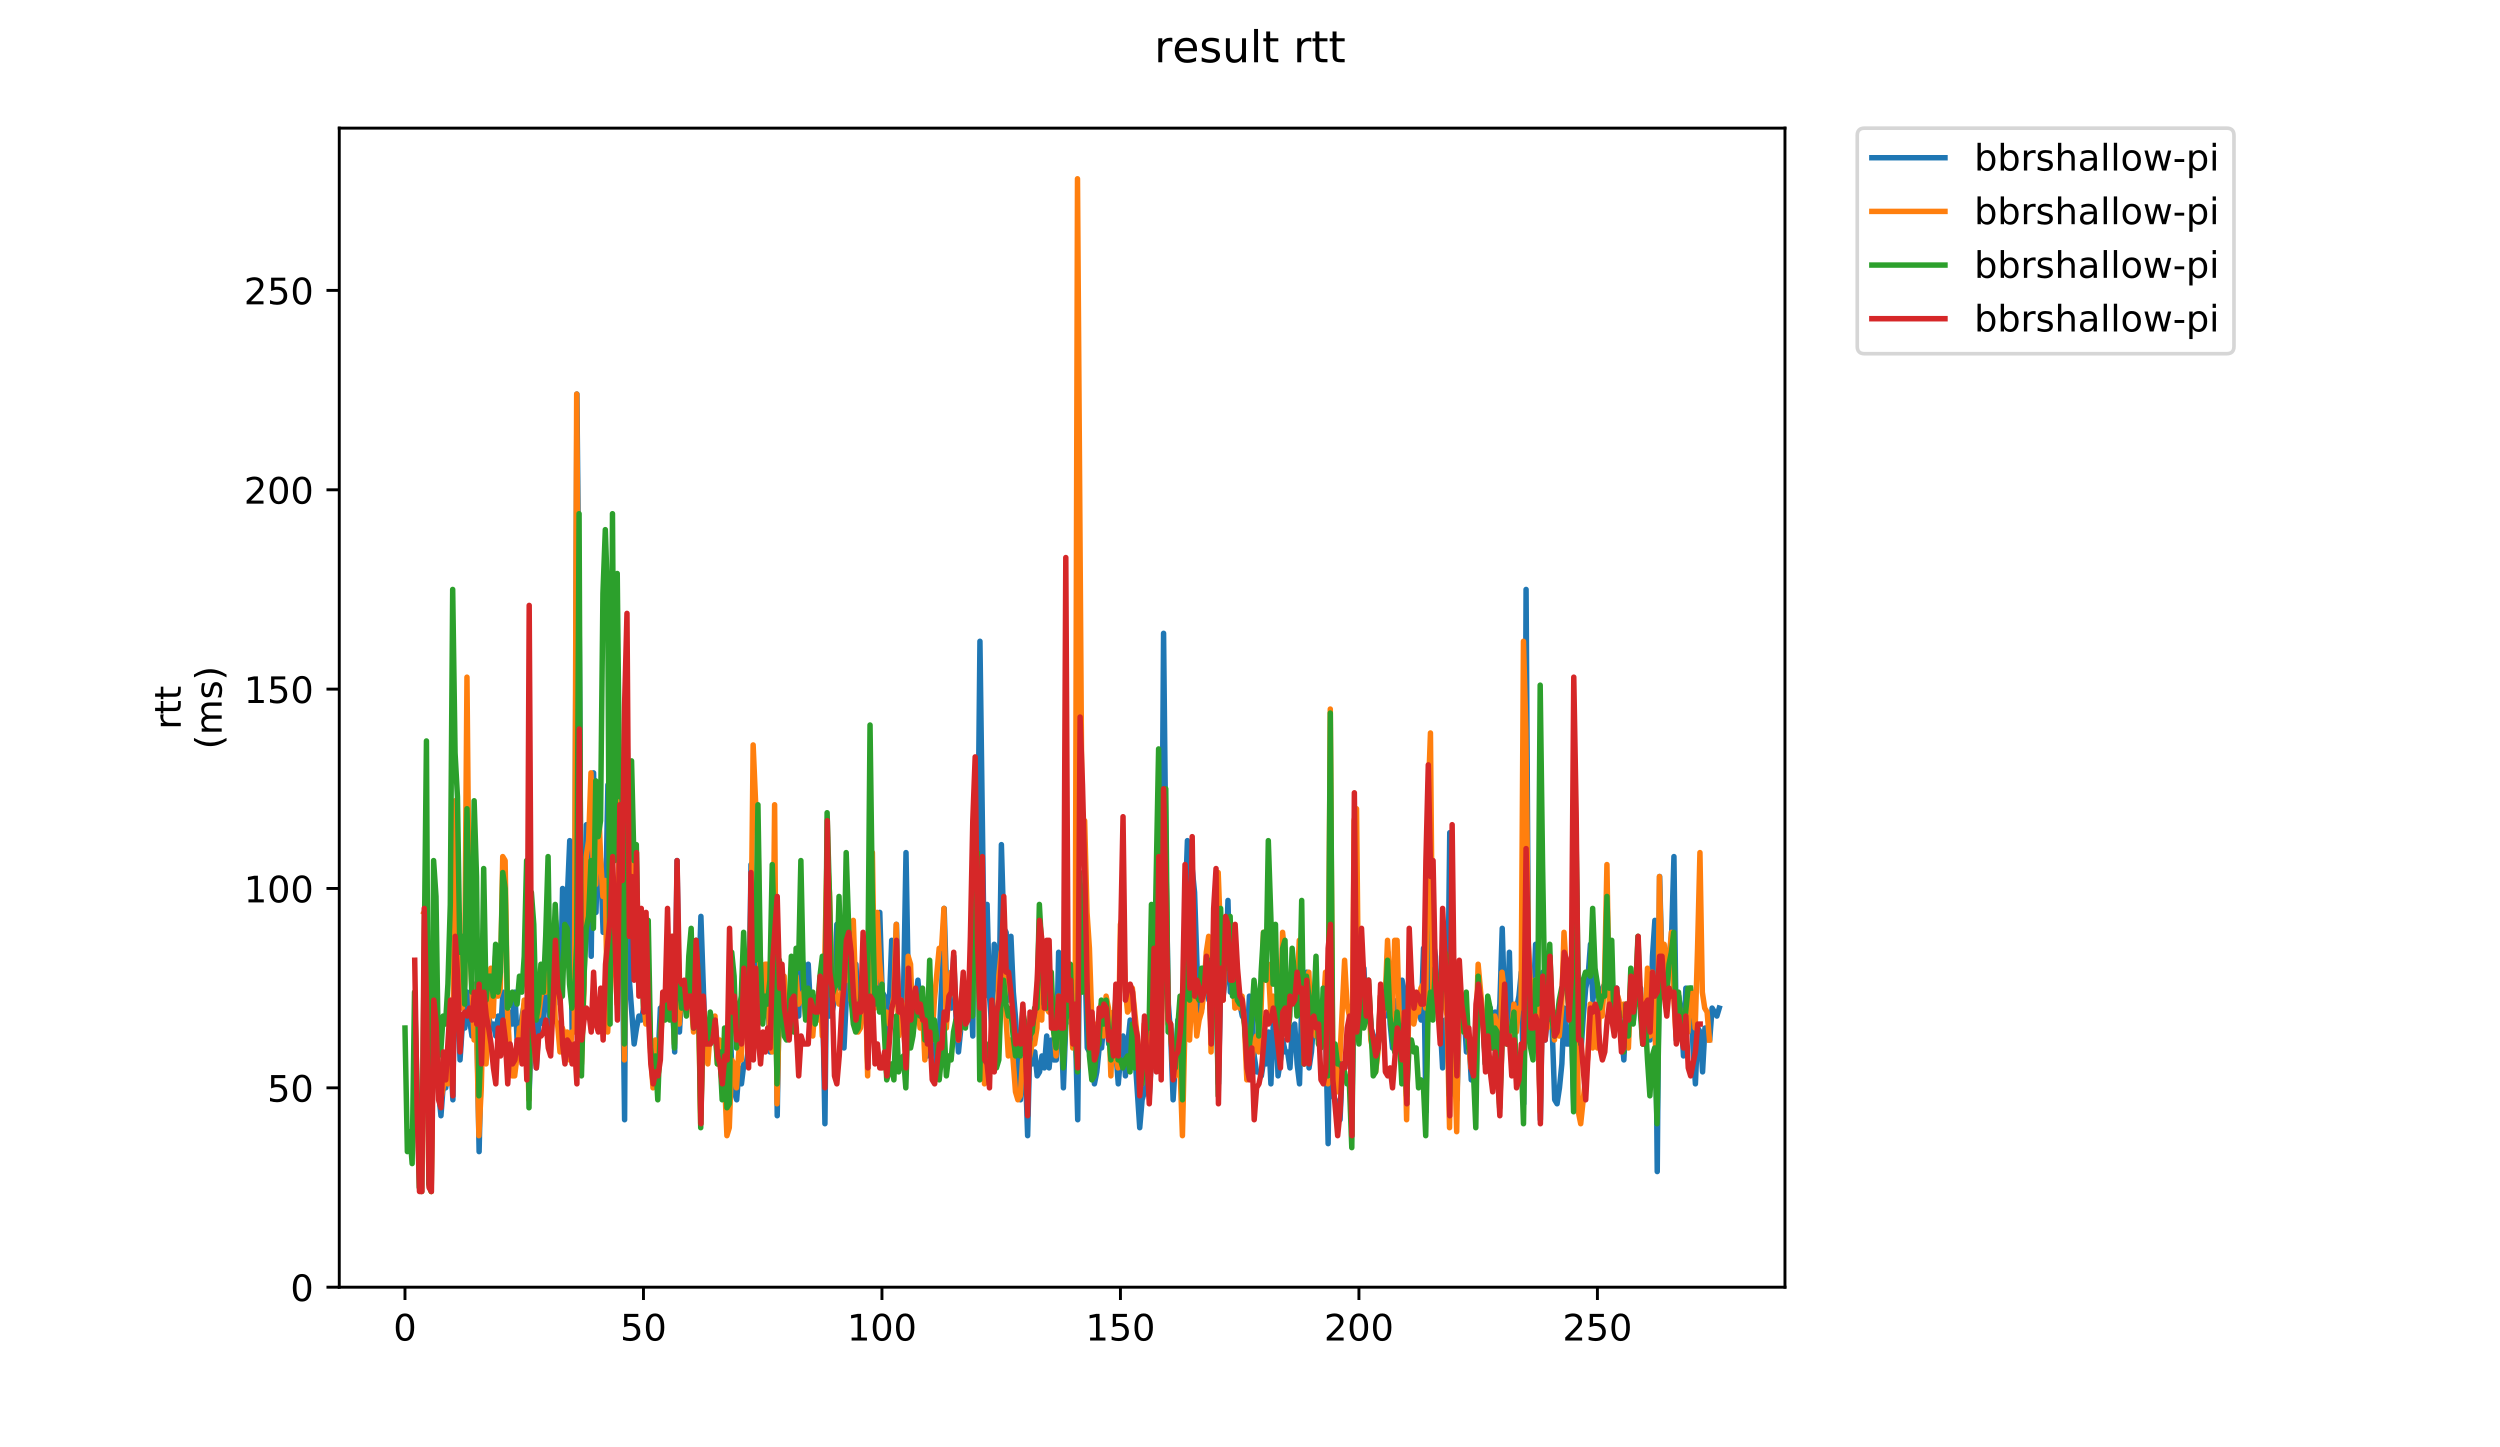 <?xml version="1.0" encoding="utf-8" standalone="no"?>
<!DOCTYPE svg PUBLIC "-//W3C//DTD SVG 1.1//EN"
  "http://www.w3.org/Graphics/SVG/1.1/DTD/svg11.dtd">
<!-- Created with matplotlib (https://matplotlib.org/) -->
<svg height="396pt" version="1.1" viewBox="0 0 684 396" width="684pt" xmlns="http://www.w3.org/2000/svg" xmlns:xlink="http://www.w3.org/1999/xlink">
 <defs>
  <style type="text/css">
*{stroke-linecap:butt;stroke-linejoin:round;}
  </style>
 </defs>
 <g id="figure_1">
  <g id="patch_1">
   <path d="M 0 396 
L 684 396 
L 684 0 
L 0 0 
z
" style="fill:#ffffff;"/>
  </g>
  <g id="axes_1">
   <g id="patch_2">
    <path d="M 92.824 352.174 
L 488.365 352.174 
L 488.365 35.062 
L 92.824 35.062 
z
" style="fill:#ffffff;"/>
   </g>
   <g id="matplotlib.axis_1">
    <g id="xtick_1">
     <g id="line2d_1">
      <defs>
       <path d="M 0 0 
L 0 3.5 
" id="m78998a84dd" style="stroke:#000000;stroke-width:0.8;"/>
      </defs>
      <g>
       <use style="stroke:#000000;stroke-width:0.8;" x="110.803" xlink:href="#m78998a84dd" y="352.174"/>
      </g>
     </g>
     <g id="text_1">
      <!-- 0 -->
      <defs>
       <path d="M 31.781 66.406 
Q 24.172 66.406 20.328 58.906 
Q 16.5 51.422 16.5 36.375 
Q 16.5 21.391 20.328 13.891 
Q 24.172 6.391 31.781 6.391 
Q 39.453 6.391 43.281 13.891 
Q 47.125 21.391 47.125 36.375 
Q 47.125 51.422 43.281 58.906 
Q 39.453 66.406 31.781 66.406 
z
M 31.781 74.219 
Q 44.047 74.219 50.516 64.516 
Q 56.984 54.828 56.984 36.375 
Q 56.984 17.969 50.516 8.266 
Q 44.047 -1.422 31.781 -1.422 
Q 19.531 -1.422 13.062 8.266 
Q 6.594 17.969 6.594 36.375 
Q 6.594 54.828 13.062 64.516 
Q 19.531 74.219 31.781 74.219 
z
" id="DejaVuSans-48"/>
      </defs>
      <g transform="translate(107.622 366.773)scale(0.1 -0.1)">
       <use xlink:href="#DejaVuSans-48"/>
      </g>
     </g>
    </g>
    <g id="xtick_2">
     <g id="line2d_2">
      <g>
       <use style="stroke:#000000;stroke-width:0.8;" x="176.053" xlink:href="#m78998a84dd" y="352.174"/>
      </g>
     </g>
     <g id="text_2">
      <!-- 50 -->
      <defs>
       <path d="M 10.797 72.906 
L 49.516 72.906 
L 49.516 64.594 
L 19.828 64.594 
L 19.828 46.734 
Q 21.969 47.469 24.109 47.828 
Q 26.266 48.188 28.422 48.188 
Q 40.625 48.188 47.75 41.5 
Q 54.891 34.812 54.891 23.391 
Q 54.891 11.625 47.562 5.094 
Q 40.234 -1.422 26.906 -1.422 
Q 22.312 -1.422 17.547 -0.641 
Q 12.797 0.141 7.719 1.703 
L 7.719 11.625 
Q 12.109 9.234 16.797 8.062 
Q 21.484 6.891 26.703 6.891 
Q 35.156 6.891 40.078 11.328 
Q 45.016 15.766 45.016 23.391 
Q 45.016 31 40.078 35.438 
Q 35.156 39.891 26.703 39.891 
Q 22.75 39.891 18.812 39.016 
Q 14.891 38.141 10.797 36.281 
z
" id="DejaVuSans-53"/>
      </defs>
      <g transform="translate(169.691 366.773)scale(0.1 -0.1)">
       <use xlink:href="#DejaVuSans-53"/>
       <use x="63.623" xlink:href="#DejaVuSans-48"/>
      </g>
     </g>
    </g>
    <g id="xtick_3">
     <g id="line2d_3">
      <g>
       <use style="stroke:#000000;stroke-width:0.8;" x="241.303" xlink:href="#m78998a84dd" y="352.174"/>
      </g>
     </g>
     <g id="text_3">
      <!-- 100 -->
      <defs>
       <path d="M 12.406 8.297 
L 28.516 8.297 
L 28.516 63.922 
L 10.984 60.406 
L 10.984 69.391 
L 28.422 72.906 
L 38.281 72.906 
L 38.281 8.297 
L 54.391 8.297 
L 54.391 0 
L 12.406 0 
z
" id="DejaVuSans-49"/>
      </defs>
      <g transform="translate(231.76 366.773)scale(0.1 -0.1)">
       <use xlink:href="#DejaVuSans-49"/>
       <use x="63.623" xlink:href="#DejaVuSans-48"/>
       <use x="127.246" xlink:href="#DejaVuSans-48"/>
      </g>
     </g>
    </g>
    <g id="xtick_4">
     <g id="line2d_4">
      <g>
       <use style="stroke:#000000;stroke-width:0.8;" x="306.553" xlink:href="#m78998a84dd" y="352.174"/>
      </g>
     </g>
     <g id="text_4">
      <!-- 150 -->
      <g transform="translate(297.01 366.773)scale(0.1 -0.1)">
       <use xlink:href="#DejaVuSans-49"/>
       <use x="63.623" xlink:href="#DejaVuSans-53"/>
       <use x="127.246" xlink:href="#DejaVuSans-48"/>
      </g>
     </g>
    </g>
    <g id="xtick_5">
     <g id="line2d_5">
      <g>
       <use style="stroke:#000000;stroke-width:0.8;" x="371.804" xlink:href="#m78998a84dd" y="352.174"/>
      </g>
     </g>
     <g id="text_5">
      <!-- 200 -->
      <defs>
       <path d="M 19.188 8.297 
L 53.609 8.297 
L 53.609 0 
L 7.328 0 
L 7.328 8.297 
Q 12.938 14.109 22.625 23.891 
Q 32.328 33.688 34.812 36.531 
Q 39.547 41.844 41.422 45.531 
Q 43.312 49.219 43.312 52.781 
Q 43.312 58.594 39.234 62.25 
Q 35.156 65.922 28.609 65.922 
Q 23.969 65.922 18.812 64.312 
Q 13.672 62.703 7.812 59.422 
L 7.812 69.391 
Q 13.766 71.781 18.938 73 
Q 24.125 74.219 28.422 74.219 
Q 39.75 74.219 46.484 68.547 
Q 53.219 62.891 53.219 53.422 
Q 53.219 48.922 51.531 44.891 
Q 49.859 40.875 45.406 35.406 
Q 44.188 33.984 37.641 27.219 
Q 31.109 20.453 19.188 8.297 
z
" id="DejaVuSans-50"/>
      </defs>
      <g transform="translate(362.26 366.773)scale(0.1 -0.1)">
       <use xlink:href="#DejaVuSans-50"/>
       <use x="63.623" xlink:href="#DejaVuSans-48"/>
       <use x="127.246" xlink:href="#DejaVuSans-48"/>
      </g>
     </g>
    </g>
    <g id="xtick_6">
     <g id="line2d_6">
      <g>
       <use style="stroke:#000000;stroke-width:0.8;" x="437.054" xlink:href="#m78998a84dd" y="352.174"/>
      </g>
     </g>
     <g id="text_6">
      <!-- 250 -->
      <g transform="translate(427.51 366.773)scale(0.1 -0.1)">
       <use xlink:href="#DejaVuSans-50"/>
       <use x="63.623" xlink:href="#DejaVuSans-53"/>
       <use x="127.246" xlink:href="#DejaVuSans-48"/>
      </g>
     </g>
    </g>
   </g>
   <g id="matplotlib.axis_2">
    <g id="ytick_1">
     <g id="line2d_7">
      <defs>
       <path d="M 0 0 
L -3.5 0 
" id="mbd5955bd07" style="stroke:#000000;stroke-width:0.8;"/>
      </defs>
      <g>
       <use style="stroke:#000000;stroke-width:0.8;" x="92.824" xlink:href="#mbd5955bd07" y="352.174"/>
      </g>
     </g>
     <g id="text_7">
      <!-- 0 -->
      <g transform="translate(79.461 355.973)scale(0.1 -0.1)">
       <use xlink:href="#DejaVuSans-48"/>
      </g>
     </g>
    </g>
    <g id="ytick_2">
     <g id="line2d_8">
      <g>
       <use style="stroke:#000000;stroke-width:0.8;" x="92.824" xlink:href="#mbd5955bd07" y="297.631"/>
      </g>
     </g>
     <g id="text_8">
      <!-- 50 -->
      <g transform="translate(73.099 301.431)scale(0.1 -0.1)">
       <use xlink:href="#DejaVuSans-53"/>
       <use x="63.623" xlink:href="#DejaVuSans-48"/>
      </g>
     </g>
    </g>
    <g id="ytick_3">
     <g id="line2d_9">
      <g>
       <use style="stroke:#000000;stroke-width:0.8;" x="92.824" xlink:href="#mbd5955bd07" y="243.089"/>
      </g>
     </g>
     <g id="text_9">
      <!-- 100 -->
      <g transform="translate(66.736 246.888)scale(0.1 -0.1)">
       <use xlink:href="#DejaVuSans-49"/>
       <use x="63.623" xlink:href="#DejaVuSans-48"/>
       <use x="127.246" xlink:href="#DejaVuSans-48"/>
      </g>
     </g>
    </g>
    <g id="ytick_4">
     <g id="line2d_10">
      <g>
       <use style="stroke:#000000;stroke-width:0.8;" x="92.824" xlink:href="#mbd5955bd07" y="188.546"/>
      </g>
     </g>
     <g id="text_10">
      <!-- 150 -->
      <g transform="translate(66.736 192.345)scale(0.1 -0.1)">
       <use xlink:href="#DejaVuSans-49"/>
       <use x="63.623" xlink:href="#DejaVuSans-53"/>
       <use x="127.246" xlink:href="#DejaVuSans-48"/>
      </g>
     </g>
    </g>
    <g id="ytick_5">
     <g id="line2d_11">
      <g>
       <use style="stroke:#000000;stroke-width:0.8;" x="92.824" xlink:href="#mbd5955bd07" y="134.003"/>
      </g>
     </g>
     <g id="text_11">
      <!-- 200 -->
      <g transform="translate(66.736 137.802)scale(0.1 -0.1)">
       <use xlink:href="#DejaVuSans-50"/>
       <use x="63.623" xlink:href="#DejaVuSans-48"/>
       <use x="127.246" xlink:href="#DejaVuSans-48"/>
      </g>
     </g>
    </g>
    <g id="ytick_6">
     <g id="line2d_12">
      <g>
       <use style="stroke:#000000;stroke-width:0.8;" x="92.824" xlink:href="#mbd5955bd07" y="79.46"/>
      </g>
     </g>
     <g id="text_12">
      <!-- 250 -->
      <g transform="translate(66.736 83.26)scale(0.1 -0.1)">
       <use xlink:href="#DejaVuSans-50"/>
       <use x="63.623" xlink:href="#DejaVuSans-53"/>
       <use x="127.246" xlink:href="#DejaVuSans-48"/>
      </g>
     </g>
    </g>
    <g id="text_13">
     <!-- rtt -->
     <defs>
      <path d="M 41.109 46.297 
Q 39.594 47.172 37.812 47.578 
Q 36.031 48 33.891 48 
Q 26.266 48 22.188 43.047 
Q 18.109 38.094 18.109 28.812 
L 18.109 0 
L 9.078 0 
L 9.078 54.688 
L 18.109 54.688 
L 18.109 46.188 
Q 20.953 51.172 25.484 53.578 
Q 30.031 56 36.531 56 
Q 37.453 56 38.578 55.875 
Q 39.703 55.766 41.062 55.516 
z
" id="DejaVuSans-114"/>
      <path d="M 18.312 70.219 
L 18.312 54.688 
L 36.812 54.688 
L 36.812 47.703 
L 18.312 47.703 
L 18.312 18.016 
Q 18.312 11.328 20.141 9.422 
Q 21.969 7.516 27.594 7.516 
L 36.812 7.516 
L 36.812 0 
L 27.594 0 
Q 17.188 0 13.234 3.875 
Q 9.281 7.766 9.281 18.016 
L 9.281 47.703 
L 2.688 47.703 
L 2.688 54.688 
L 9.281 54.688 
L 9.281 70.219 
z
" id="DejaVuSans-116"/>
     </defs>
     <g transform="translate(49.459 199.594)rotate(-90)scale(0.1 -0.1)">
      <use xlink:href="#DejaVuSans-114"/>
      <use x="41.113" xlink:href="#DejaVuSans-116"/>
      <use x="80.322" xlink:href="#DejaVuSans-116"/>
     </g>
     <!-- (ms) -->
     <defs>
      <path d="M 31 75.875 
Q 24.469 64.656 21.281 53.656 
Q 18.109 42.672 18.109 31.391 
Q 18.109 20.125 21.312 9.062 
Q 24.516 -2 31 -13.188 
L 23.188 -13.188 
Q 15.875 -1.703 12.234 9.375 
Q 8.594 20.453 8.594 31.391 
Q 8.594 42.281 12.203 53.312 
Q 15.828 64.359 23.188 75.875 
z
" id="DejaVuSans-40"/>
      <path d="M 52 44.188 
Q 55.375 50.25 60.062 53.125 
Q 64.75 56 71.094 56 
Q 79.641 56 84.281 50.016 
Q 88.922 44.047 88.922 33.016 
L 88.922 0 
L 79.891 0 
L 79.891 32.719 
Q 79.891 40.578 77.094 44.375 
Q 74.312 48.188 68.609 48.188 
Q 61.625 48.188 57.562 43.547 
Q 53.516 38.922 53.516 30.906 
L 53.516 0 
L 44.484 0 
L 44.484 32.719 
Q 44.484 40.625 41.703 44.406 
Q 38.922 48.188 33.109 48.188 
Q 26.219 48.188 22.156 43.531 
Q 18.109 38.875 18.109 30.906 
L 18.109 0 
L 9.078 0 
L 9.078 54.688 
L 18.109 54.688 
L 18.109 46.188 
Q 21.188 51.219 25.484 53.609 
Q 29.781 56 35.688 56 
Q 41.656 56 45.828 52.969 
Q 50 49.953 52 44.188 
z
" id="DejaVuSans-109"/>
      <path d="M 44.281 53.078 
L 44.281 44.578 
Q 40.484 46.531 36.375 47.5 
Q 32.281 48.484 27.875 48.484 
Q 21.188 48.484 17.844 46.438 
Q 14.5 44.391 14.5 40.281 
Q 14.5 37.156 16.891 35.375 
Q 19.281 33.594 26.516 31.984 
L 29.594 31.297 
Q 39.156 29.25 43.188 25.516 
Q 47.219 21.781 47.219 15.094 
Q 47.219 7.469 41.188 3.016 
Q 35.156 -1.422 24.609 -1.422 
Q 20.219 -1.422 15.453 -0.562 
Q 10.688 0.297 5.422 2 
L 5.422 11.281 
Q 10.406 8.688 15.234 7.391 
Q 20.062 6.109 24.812 6.109 
Q 31.156 6.109 34.562 8.281 
Q 37.984 10.453 37.984 14.406 
Q 37.984 18.062 35.516 20.016 
Q 33.062 21.969 24.703 23.781 
L 21.578 24.516 
Q 13.234 26.266 9.516 29.906 
Q 5.812 33.547 5.812 39.891 
Q 5.812 47.609 11.281 51.797 
Q 16.75 56 26.812 56 
Q 31.781 56 36.172 55.266 
Q 40.578 54.547 44.281 53.078 
z
" id="DejaVuSans-115"/>
      <path d="M 8.016 75.875 
L 15.828 75.875 
Q 23.141 64.359 26.781 53.312 
Q 30.422 42.281 30.422 31.391 
Q 30.422 20.453 26.781 9.375 
Q 23.141 -1.703 15.828 -13.188 
L 8.016 -13.188 
Q 14.5 -2 17.703 9.062 
Q 20.906 20.125 20.906 31.391 
Q 20.906 42.672 17.703 53.656 
Q 14.5 64.656 8.016 75.875 
z
" id="DejaVuSans-41"/>
     </defs>
     <g transform="translate(60.657 204.995)rotate(-90)scale(0.1 -0.1)">
      <use xlink:href="#DejaVuSans-40"/>
      <use x="39.014" xlink:href="#DejaVuSans-109"/>
      <use x="136.426" xlink:href="#DejaVuSans-115"/>
      <use x="188.525" xlink:href="#DejaVuSans-41"/>
     </g>
    </g>
   </g>
   <g id="line2d_13">
    <path clip-path="url(#p0cafc45290)" d="M 118.688 244.179 
L 119.993 298.722 
L 120.645 305.267 
L 121.298 296.541 
L 121.95 297.631 
L 122.603 291.086 
L 123.255 288.905 
L 123.908 300.904 
L 124.56 246.361 
L 125.213 272.542 
L 125.865 289.995 
L 126.518 280.178 
L 127.17 281.269 
L 127.823 271.451 
L 128.475 279.087 
L 129.128 283.45 
L 129.78 269.269 
L 130.433 277.996 
L 131.085 315.085 
L 131.738 285.632 
L 132.39 265.997 
L 133.043 277.996 
L 133.695 277.996 
L 134.348 281.269 
L 135 280.178 
L 135.653 283.45 
L 136.305 277.996 
L 136.958 282.359 
L 137.61 271.451 
L 138.263 283.45 
L 138.915 283.45 
L 139.568 276.905 
L 140.22 280.178 
L 140.873 271.451 
L 141.525 285.632 
L 142.178 285.632 
L 142.83 277.996 
L 143.483 274.723 
L 144.788 298.722 
L 145.44 282.359 
L 146.093 279.087 
L 146.745 292.177 
L 147.398 280.178 
L 148.05 273.633 
L 148.703 280.178 
L 149.355 265.997 
L 150.008 270.36 
L 150.66 282.359 
L 151.313 259.451 
L 151.965 251.815 
L 152.618 257.27 
L 153.27 274.723 
L 153.923 243.089 
L 154.575 260.542 
L 155.88 229.998 
L 156.533 282.359 
L 157.185 277.996 
L 157.838 107.823 
L 158.49 174.365 
L 159.143 280.178 
L 159.795 269.269 
L 160.448 225.635 
L 161.1 236.543 
L 161.753 261.633 
L 162.405 211.454 
L 163.058 249.634 
L 163.71 226.726 
L 164.363 236.543 
L 165.015 255.088 
L 165.668 248.543 
L 166.32 214.726 
L 166.973 245.27 
L 167.625 248.543 
L 168.278 262.724 
L 168.93 267.087 
L 169.583 228.908 
L 170.236 256.179 
L 170.888 306.358 
L 171.541 195.091 
L 172.193 268.178 
L 173.498 285.632 
L 174.151 281.269 
L 174.803 277.996 
L 175.456 279.087 
L 176.108 275.814 
L 176.761 279.087 
L 177.413 273.633 
L 178.066 286.723 
L 178.718 294.359 
L 179.371 289.995 
L 180.023 289.995 
L 180.676 275.814 
L 181.328 276.905 
L 181.981 275.814 
L 182.633 269.269 
L 183.286 269.269 
L 183.938 272.542 
L 184.591 287.814 
L 185.243 235.453 
L 185.896 282.359 
L 186.548 270.36 
L 187.201 271.451 
L 187.853 270.36 
L 188.506 272.542 
L 189.158 271.451 
L 189.811 281.269 
L 190.463 258.361 
L 191.116 271.451 
L 191.768 250.725 
L 193.073 288.905 
L 193.726 281.269 
L 194.378 279.087 
L 195.031 281.269 
L 195.683 280.178 
L 196.336 286.723 
L 196.988 288.905 
L 197.641 295.45 
L 198.293 284.541 
L 198.946 300.904 
L 199.598 275.814 
L 200.251 293.268 
L 200.903 298.722 
L 201.556 300.904 
L 202.208 292.177 
L 202.861 296.541 
L 203.513 291.086 
L 204.166 291.086 
L 204.818 286.723 
L 205.471 236.543 
L 206.123 275.814 
L 206.776 245.27 
L 207.428 249.634 
L 208.081 277.996 
L 208.733 274.723 
L 209.386 275.814 
L 210.038 271.451 
L 210.691 287.814 
L 211.343 280.178 
L 211.996 241.998 
L 212.648 305.267 
L 213.301 264.906 
L 213.953 265.997 
L 214.606 277.996 
L 215.258 276.905 
L 215.911 283.45 
L 216.563 264.906 
L 217.216 272.542 
L 217.868 263.815 
L 218.521 277.996 
L 219.173 261.633 
L 219.826 263.815 
L 220.478 274.723 
L 221.131 263.815 
L 221.783 276.905 
L 222.436 275.814 
L 223.741 275.814 
L 224.393 272.542 
L 225.046 271.451 
L 225.698 307.449 
L 226.351 246.361 
L 227.003 277.996 
L 227.656 276.905 
L 228.308 273.633 
L 228.961 252.906 
L 229.613 270.36 
L 230.266 267.087 
L 230.918 286.723 
L 231.571 272.542 
L 232.223 255.088 
L 232.876 270.36 
L 233.528 272.542 
L 234.181 263.815 
L 234.833 277.996 
L 235.486 269.269 
L 236.138 275.814 
L 236.791 269.269 
L 237.443 292.177 
L 238.096 229.998 
L 239.401 269.269 
L 240.053 272.542 
L 240.706 249.634 
L 241.358 271.451 
L 242.011 272.542 
L 242.663 288.905 
L 243.316 274.723 
L 243.968 257.27 
L 244.621 274.723 
L 245.273 252.906 
L 245.926 281.269 
L 246.578 276.905 
L 247.231 270.36 
L 247.883 233.271 
L 248.536 271.451 
L 249.188 282.359 
L 249.841 276.905 
L 250.493 274.723 
L 251.146 268.178 
L 251.798 275.814 
L 252.451 279.087 
L 253.103 283.45 
L 253.756 288.905 
L 254.408 282.359 
L 255.061 283.45 
L 255.713 285.632 
L 256.366 292.177 
L 257.018 282.359 
L 257.671 269.269 
L 258.323 248.543 
L 258.976 270.36 
L 259.628 272.542 
L 260.281 275.814 
L 260.933 261.633 
L 261.586 279.087 
L 262.238 287.814 
L 262.891 281.269 
L 263.543 268.178 
L 264.196 275.814 
L 264.848 277.996 
L 265.501 269.269 
L 266.153 283.45 
L 266.806 211.454 
L 267.458 240.907 
L 268.111 175.456 
L 269.416 272.542 
L 270.068 247.452 
L 270.721 272.542 
L 271.373 281.269 
L 272.026 258.361 
L 272.678 263.815 
L 273.331 273.633 
L 273.983 231.089 
L 274.636 253.997 
L 275.288 255.088 
L 275.941 273.633 
L 276.593 256.179 
L 277.246 271.451 
L 277.898 279.087 
L 278.551 291.086 
L 279.203 300.904 
L 279.856 289.995 
L 280.508 291.086 
L 281.161 310.722 
L 281.813 283.45 
L 282.466 291.086 
L 283.118 287.814 
L 283.771 294.359 
L 284.423 293.268 
L 285.076 288.905 
L 285.728 292.177 
L 286.381 283.45 
L 287.033 292.177 
L 287.686 284.541 
L 288.338 289.995 
L 288.991 289.995 
L 289.643 260.542 
L 290.948 297.631 
L 291.601 280.178 
L 292.253 279.087 
L 292.906 270.36 
L 293.558 282.359 
L 294.211 281.269 
L 294.863 306.358 
L 295.516 241.998 
L 296.168 264.906 
L 296.821 261.633 
L 297.473 286.723 
L 298.126 287.814 
L 298.778 289.995 
L 299.431 296.541 
L 300.083 293.268 
L 300.736 286.723 
L 301.388 286.723 
L 302.041 279.087 
L 302.693 277.996 
L 303.346 285.632 
L 303.998 279.087 
L 304.651 288.905 
L 305.303 287.814 
L 305.956 296.541 
L 306.608 288.905 
L 307.261 283.45 
L 307.913 294.359 
L 308.566 285.632 
L 309.218 279.087 
L 309.871 283.45 
L 310.523 288.905 
L 311.828 308.54 
L 312.481 300.904 
L 313.133 298.722 
L 313.786 292.177 
L 314.438 299.813 
L 315.743 276.905 
L 316.396 292.177 
L 317.048 246.361 
L 317.701 264.906 
L 318.353 173.274 
L 319.006 236.543 
L 319.658 274.723 
L 320.311 283.45 
L 320.963 300.904 
L 322.268 279.087 
L 322.921 279.087 
L 323.573 299.813 
L 324.226 248.543 
L 324.878 229.998 
L 325.531 260.542 
L 326.183 237.634 
L 326.836 244.179 
L 327.488 263.815 
L 328.141 277.996 
L 328.793 275.814 
L 329.446 267.087 
L 330.098 268.178 
L 330.751 273.633 
L 331.403 258.361 
L 332.056 258.361 
L 332.708 271.451 
L 333.361 296.541 
L 334.013 267.087 
L 334.666 272.542 
L 335.318 267.087 
L 335.971 246.361 
L 336.623 271.451 
L 337.276 271.451 
L 337.928 265.997 
L 338.581 268.178 
L 339.233 274.723 
L 339.886 277.996 
L 340.538 279.087 
L 341.191 285.632 
L 341.843 272.542 
L 342.496 275.814 
L 343.148 288.905 
L 343.801 293.268 
L 344.453 293.268 
L 345.106 294.359 
L 345.758 289.995 
L 346.411 291.086 
L 347.063 282.359 
L 347.716 296.541 
L 348.368 280.178 
L 349.021 277.996 
L 349.673 294.359 
L 350.326 289.995 
L 350.978 284.541 
L 351.631 287.814 
L 352.283 287.814 
L 352.936 292.177 
L 353.588 281.269 
L 354.241 280.178 
L 354.893 291.086 
L 355.546 296.541 
L 356.198 272.542 
L 356.851 274.723 
L 357.503 265.997 
L 358.156 292.177 
L 358.808 287.814 
L 359.461 279.087 
L 360.113 281.269 
L 360.766 284.541 
L 361.418 282.359 
L 362.071 277.996 
L 362.723 283.45 
L 363.376 312.903 
L 364.028 260.542 
L 364.681 299.813 
L 365.333 300.904 
L 365.986 304.177 
L 366.638 306.358 
L 367.291 291.086 
L 367.943 292.177 
L 368.596 287.814 
L 369.248 281.269 
L 369.901 303.086 
L 370.553 252.906 
L 371.206 281.269 
L 371.858 270.36 
L 372.511 267.087 
L 373.163 264.906 
L 373.816 277.996 
L 374.468 272.542 
L 375.121 281.269 
L 375.773 283.45 
L 376.426 287.814 
L 377.078 285.632 
L 377.731 272.542 
L 378.383 276.905 
L 379.036 277.996 
L 379.688 260.542 
L 380.341 280.178 
L 380.993 286.723 
L 381.646 275.814 
L 382.298 273.633 
L 382.951 282.359 
L 383.603 268.178 
L 384.256 271.451 
L 384.908 301.995 
L 385.561 265.997 
L 386.213 272.542 
L 386.866 276.905 
L 388.171 276.905 
L 388.823 279.087 
L 389.476 259.451 
L 390.128 304.177 
L 390.781 244.179 
L 391.433 226.726 
L 392.086 257.27 
L 392.738 261.633 
L 393.391 275.814 
L 394.043 280.178 
L 394.696 292.177 
L 395.348 279.087 
L 396.001 283.45 
L 396.653 227.817 
L 397.306 271.451 
L 397.958 297.631 
L 398.611 300.904 
L 399.264 277.996 
L 399.916 277.996 
L 400.569 276.905 
L 401.221 287.814 
L 401.874 283.45 
L 402.526 295.45 
L 403.179 293.268 
L 403.831 296.541 
L 404.484 269.269 
L 405.136 277.996 
L 405.789 279.087 
L 406.441 291.086 
L 407.094 279.087 
L 407.746 275.814 
L 408.399 286.723 
L 409.051 276.905 
L 409.704 281.269 
L 410.356 274.723 
L 411.009 253.997 
L 411.661 275.814 
L 412.314 284.541 
L 412.966 260.542 
L 413.619 286.723 
L 414.271 276.905 
L 414.924 275.814 
L 415.576 272.542 
L 416.229 265.997 
L 416.881 301.995 
L 417.534 161.274 
L 418.186 264.906 
L 418.839 273.633 
L 419.491 274.723 
L 420.144 258.361 
L 420.796 275.814 
L 421.449 306.358 
L 422.101 265.997 
L 422.754 284.541 
L 424.059 270.36 
L 424.711 282.359 
L 425.364 300.904 
L 426.016 301.995 
L 426.669 297.631 
L 427.321 291.086 
L 427.974 275.814 
L 428.626 285.632 
L 429.279 285.632 
L 429.931 279.087 
L 430.584 303.086 
L 431.236 237.634 
L 431.889 286.723 
L 432.541 287.814 
L 433.194 277.996 
L 433.846 270.36 
L 434.499 267.087 
L 435.151 258.361 
L 435.804 273.633 
L 436.456 269.269 
L 437.109 271.451 
L 437.761 271.451 
L 439.066 269.269 
L 439.719 258.361 
L 440.371 271.451 
L 441.024 267.087 
L 441.676 281.269 
L 442.329 270.36 
L 442.981 277.996 
L 443.634 282.359 
L 444.286 289.995 
L 444.939 276.905 
L 445.591 279.087 
L 446.244 271.451 
L 446.896 279.087 
L 447.549 272.542 
L 448.201 270.36 
L 448.854 270.36 
L 449.506 285.632 
L 450.159 274.723 
L 450.811 275.814 
L 451.464 284.541 
L 452.116 261.633 
L 452.769 251.815 
L 453.421 320.539 
L 454.074 239.816 
L 454.726 264.906 
L 455.379 259.451 
L 456.031 271.451 
L 456.684 261.633 
L 457.336 256.179 
L 457.989 234.362 
L 458.641 284.541 
L 459.294 272.542 
L 459.946 276.905 
L 460.599 288.905 
L 461.251 270.36 
L 461.904 280.178 
L 462.556 270.36 
L 463.209 286.723 
L 463.861 296.541 
L 464.514 281.269 
L 465.166 282.359 
L 465.819 293.268 
L 466.471 281.269 
L 467.124 281.269 
L 467.776 284.541 
L 468.429 275.814 
L 469.734 277.996 
L 470.386 275.814 
L 470.386 275.814 
" style="fill:none;stroke:#1f77b4;stroke-linecap:square;stroke-width:1.5;"/>
   </g>
   <g id="line2d_14">
    <path clip-path="url(#p0cafc45290)" d="M 116.015 249.634 
L 116.668 248.543 
L 117.32 323.812 
L 117.973 325.994 
L 118.625 272.542 
L 119.278 271.451 
L 119.93 295.45 
L 120.583 300.904 
L 121.235 297.631 
L 121.888 293.268 
L 122.54 296.541 
L 123.193 289.995 
L 123.845 296.541 
L 124.498 219.09 
L 125.15 251.815 
L 125.803 270.36 
L 126.455 275.814 
L 127.108 269.269 
L 127.76 185.273 
L 128.413 253.997 
L 129.718 284.541 
L 130.37 280.178 
L 131.023 310.722 
L 131.675 297.631 
L 132.328 270.36 
L 132.98 291.086 
L 133.633 280.178 
L 134.285 264.906 
L 134.938 277.996 
L 135.59 261.633 
L 136.243 272.542 
L 136.895 270.36 
L 137.548 234.362 
L 138.2 235.453 
L 138.853 276.905 
L 139.505 288.905 
L 140.158 294.359 
L 140.81 294.359 
L 141.463 288.905 
L 142.115 281.269 
L 142.768 281.269 
L 143.42 273.633 
L 144.073 279.087 
L 144.725 300.904 
L 145.378 267.087 
L 146.03 260.542 
L 146.683 276.905 
L 147.335 277.996 
L 147.988 272.542 
L 148.64 270.36 
L 149.293 271.451 
L 149.945 248.543 
L 150.598 272.542 
L 151.25 255.088 
L 151.903 279.087 
L 152.555 280.178 
L 153.208 287.814 
L 153.86 281.269 
L 154.513 283.45 
L 155.165 282.359 
L 155.818 289.995 
L 156.47 282.359 
L 157.123 282.359 
L 157.775 107.823 
L 158.428 190.728 
L 159.08 291.086 
L 159.733 271.451 
L 160.385 234.362 
L 161.038 229.998 
L 161.69 211.454 
L 162.343 238.725 
L 162.995 241.998 
L 163.648 215.817 
L 164.3 234.362 
L 164.953 245.27 
L 165.605 240.907 
L 166.258 282.359 
L 166.91 269.269 
L 167.563 250.725 
L 168.215 261.633 
L 168.868 274.723 
L 169.52 216.908 
L 170.173 209.272 
L 170.825 289.995 
L 171.478 211.454 
L 172.13 241.998 
L 172.783 217.999 
L 173.435 256.179 
L 174.088 256.179 
L 174.74 263.815 
L 175.393 250.725 
L 176.045 272.542 
L 176.698 280.178 
L 177.35 265.997 
L 178.003 287.814 
L 178.655 297.631 
L 179.308 284.541 
L 179.96 295.45 
L 180.613 286.723 
L 181.265 275.814 
L 181.918 275.814 
L 182.57 273.633 
L 183.223 274.723 
L 183.875 256.179 
L 184.528 285.632 
L 185.18 259.451 
L 185.833 280.178 
L 186.485 270.36 
L 187.138 271.451 
L 187.79 269.269 
L 188.443 268.178 
L 189.095 273.633 
L 189.748 282.359 
L 190.4 265.997 
L 191.053 271.451 
L 191.705 307.449 
L 192.358 275.814 
L 193.01 280.178 
L 193.663 291.086 
L 194.315 282.359 
L 195.62 277.996 
L 196.273 291.086 
L 196.925 284.541 
L 197.578 297.631 
L 198.23 295.45 
L 198.883 310.722 
L 199.535 308.54 
L 200.188 289.995 
L 200.84 291.086 
L 201.493 297.631 
L 202.145 287.814 
L 202.798 289.995 
L 203.45 273.633 
L 204.103 280.178 
L 204.755 282.359 
L 205.408 263.815 
L 206.06 203.818 
L 206.713 219.09 
L 207.365 227.817 
L 208.018 273.633 
L 208.67 274.723 
L 209.323 263.815 
L 209.975 263.815 
L 210.628 285.632 
L 211.28 287.814 
L 211.933 220.181 
L 212.585 301.995 
L 213.238 275.814 
L 213.89 269.269 
L 214.543 267.087 
L 215.195 280.178 
L 215.848 276.905 
L 216.5 272.542 
L 217.153 280.178 
L 217.805 267.087 
L 218.458 274.723 
L 219.11 272.542 
L 219.763 271.451 
L 220.415 277.996 
L 221.068 274.723 
L 221.72 274.723 
L 222.373 283.45 
L 223.025 274.723 
L 223.678 279.087 
L 224.33 269.269 
L 224.983 283.45 
L 225.635 263.815 
L 226.288 233.271 
L 226.94 244.179 
L 227.593 269.269 
L 228.245 268.178 
L 228.898 272.542 
L 229.55 274.723 
L 230.203 274.723 
L 230.855 257.27 
L 231.508 268.178 
L 232.16 256.179 
L 232.813 273.633 
L 233.465 251.815 
L 234.118 271.451 
L 234.771 282.359 
L 235.423 281.269 
L 236.076 272.542 
L 236.728 268.178 
L 237.381 294.359 
L 238.033 258.361 
L 238.686 233.271 
L 239.338 275.814 
L 239.991 249.634 
L 240.643 262.724 
L 241.948 279.087 
L 242.601 276.905 
L 243.253 280.178 
L 243.906 276.905 
L 244.558 272.542 
L 245.211 252.906 
L 245.863 283.45 
L 246.516 273.633 
L 247.168 277.996 
L 247.821 291.086 
L 248.473 261.633 
L 249.126 263.815 
L 249.778 282.359 
L 250.431 276.905 
L 251.083 275.814 
L 251.736 281.269 
L 252.388 275.814 
L 253.041 289.995 
L 253.693 282.359 
L 254.346 276.905 
L 254.998 284.541 
L 255.651 273.633 
L 256.956 259.451 
L 257.608 259.451 
L 258.261 248.543 
L 258.913 281.269 
L 259.566 271.451 
L 260.218 265.997 
L 260.871 269.269 
L 261.523 273.633 
L 262.176 284.541 
L 262.828 280.178 
L 263.481 270.36 
L 264.133 274.723 
L 264.786 271.451 
L 265.438 275.814 
L 266.091 273.633 
L 266.743 240.907 
L 268.701 276.905 
L 269.353 296.541 
L 270.006 295.45 
L 270.658 293.268 
L 271.963 277.996 
L 272.616 289.995 
L 273.268 267.087 
L 273.921 260.542 
L 274.573 258.361 
L 275.226 277.996 
L 275.878 288.905 
L 276.531 284.541 
L 277.183 289.995 
L 277.836 298.722 
L 278.488 300.904 
L 279.141 299.813 
L 279.793 289.995 
L 280.446 293.268 
L 281.751 288.905 
L 282.403 285.632 
L 283.056 285.632 
L 283.708 281.269 
L 284.361 255.088 
L 285.013 279.087 
L 285.666 260.542 
L 286.318 275.814 
L 286.971 276.905 
L 287.623 272.542 
L 288.928 288.905 
L 289.581 272.542 
L 290.233 275.814 
L 290.886 289.995 
L 292.191 264.906 
L 293.496 286.723 
L 294.148 283.45 
L 294.801 48.916 
L 296.106 235.453 
L 296.758 224.544 
L 297.411 249.634 
L 298.063 259.451 
L 298.716 279.087 
L 299.368 281.269 
L 300.021 280.178 
L 300.673 283.45 
L 301.326 274.723 
L 301.978 283.45 
L 302.631 272.542 
L 303.283 275.814 
L 303.936 294.359 
L 304.588 276.905 
L 305.241 288.905 
L 305.893 292.177 
L 306.546 252.906 
L 307.198 250.725 
L 307.851 270.36 
L 308.503 276.905 
L 309.156 275.814 
L 309.808 270.36 
L 311.113 283.45 
L 311.766 292.177 
L 312.418 296.541 
L 313.071 280.178 
L 313.723 284.541 
L 314.376 287.814 
L 315.028 256.179 
L 315.681 273.633 
L 316.333 281.269 
L 316.986 229.998 
L 317.638 286.723 
L 318.291 252.906 
L 318.943 229.998 
L 319.596 280.178 
L 320.248 281.269 
L 320.901 292.177 
L 321.553 294.359 
L 322.206 283.45 
L 322.858 292.177 
L 323.511 310.722 
L 324.163 282.359 
L 324.816 270.36 
L 325.468 284.541 
L 326.121 271.451 
L 326.773 271.451 
L 327.426 283.45 
L 328.078 279.087 
L 328.731 276.905 
L 329.383 271.451 
L 330.036 260.542 
L 330.688 256.179 
L 331.341 287.814 
L 331.993 263.815 
L 332.646 244.179 
L 333.298 238.725 
L 334.603 273.633 
L 335.256 260.542 
L 336.561 258.361 
L 337.213 261.633 
L 337.866 275.814 
L 338.518 272.542 
L 339.171 275.814 
L 339.823 272.542 
L 340.476 280.178 
L 341.128 295.45 
L 341.781 294.359 
L 342.433 291.086 
L 343.086 285.632 
L 343.738 283.45 
L 344.391 287.814 
L 345.043 275.814 
L 345.696 255.088 
L 346.348 268.178 
L 347.001 263.815 
L 347.653 276.905 
L 348.306 272.542 
L 348.958 274.723 
L 349.611 281.269 
L 350.263 282.359 
L 350.916 255.088 
L 351.568 261.633 
L 352.221 281.269 
L 353.526 267.087 
L 354.178 270.36 
L 354.831 272.542 
L 355.483 257.27 
L 356.136 259.451 
L 356.788 291.086 
L 357.441 269.269 
L 358.093 265.997 
L 358.746 281.269 
L 359.398 279.087 
L 360.051 283.45 
L 360.703 280.178 
L 361.356 285.632 
L 362.661 265.997 
L 363.313 296.541 
L 363.966 194 
L 364.618 291.086 
L 365.271 287.814 
L 365.923 298.722 
L 366.576 289.995 
L 367.881 262.724 
L 368.533 274.723 
L 369.186 277.996 
L 369.838 299.813 
L 370.491 224.544 
L 371.143 221.272 
L 371.796 282.359 
L 372.448 263.815 
L 373.101 272.542 
L 373.753 275.814 
L 374.406 269.269 
L 375.058 284.541 
L 375.711 287.814 
L 376.363 293.268 
L 377.016 287.814 
L 377.668 272.542 
L 378.321 277.996 
L 378.973 273.633 
L 379.626 257.27 
L 380.278 270.36 
L 380.931 279.087 
L 381.583 257.27 
L 382.236 257.27 
L 382.888 280.178 
L 383.541 291.086 
L 384.193 277.996 
L 384.846 306.358 
L 385.498 272.542 
L 386.151 276.905 
L 386.803 280.178 
L 387.456 276.905 
L 388.108 276.905 
L 388.761 270.36 
L 389.413 269.269 
L 390.066 275.814 
L 390.718 219.09 
L 391.371 200.545 
L 392.023 273.633 
L 392.676 268.178 
L 393.328 273.633 
L 393.981 275.814 
L 394.633 262.724 
L 395.286 274.723 
L 395.938 277.996 
L 396.591 308.54 
L 397.243 268.178 
L 397.896 285.632 
L 398.548 309.631 
L 399.201 269.269 
L 399.853 274.723 
L 400.506 282.359 
L 401.158 276.905 
L 401.811 285.632 
L 402.463 292.177 
L 403.116 292.177 
L 403.768 284.541 
L 404.421 263.815 
L 406.378 285.632 
L 407.031 283.45 
L 407.683 277.996 
L 408.336 286.723 
L 408.988 277.996 
L 409.641 281.269 
L 410.293 301.995 
L 410.946 265.997 
L 411.598 271.451 
L 412.251 285.632 
L 412.903 284.541 
L 413.556 282.359 
L 414.208 274.723 
L 414.861 282.359 
L 415.513 275.814 
L 416.166 275.814 
L 416.818 175.456 
L 417.471 199.454 
L 418.123 258.361 
L 418.776 270.36 
L 419.428 280.178 
L 420.081 268.178 
L 420.733 275.814 
L 421.386 304.177 
L 422.038 271.451 
L 422.691 280.178 
L 423.343 281.269 
L 423.996 268.178 
L 425.301 284.541 
L 425.953 276.905 
L 426.606 283.45 
L 427.258 275.814 
L 427.911 255.088 
L 428.563 265.997 
L 429.216 272.542 
L 429.868 269.269 
L 430.521 256.179 
L 431.173 255.088 
L 431.826 304.177 
L 432.478 307.449 
L 434.436 288.905 
L 435.088 274.723 
L 435.741 286.723 
L 436.393 275.814 
L 437.046 286.723 
L 437.698 275.814 
L 438.351 277.996 
L 439.003 268.178 
L 439.656 236.543 
L 440.308 276.905 
L 440.961 274.723 
L 441.613 279.087 
L 442.266 271.451 
L 442.918 273.633 
L 443.571 277.996 
L 444.223 274.723 
L 444.876 275.814 
L 445.528 286.723 
L 446.181 270.36 
L 446.833 276.905 
L 447.486 273.633 
L 448.138 274.723 
L 448.791 271.451 
L 449.443 285.632 
L 450.096 280.178 
L 450.748 264.906 
L 451.401 283.45 
L 452.053 265.997 
L 452.706 276.905 
L 453.358 301.995 
L 454.011 239.816 
L 454.663 263.815 
L 455.316 258.361 
L 455.968 267.087 
L 456.621 263.815 
L 457.273 255.088 
L 457.926 272.542 
L 458.578 283.45 
L 459.231 273.633 
L 460.536 284.541 
L 461.188 276.905 
L 461.841 282.359 
L 462.493 272.542 
L 463.146 271.451 
L 463.799 281.269 
L 464.451 259.451 
L 465.104 233.271 
L 465.756 271.451 
L 466.409 275.814 
L 467.061 276.905 
L 467.714 284.541 
L 467.714 284.541 
" style="fill:none;stroke:#ff7f0e;stroke-linecap:square;stroke-width:1.5;"/>
   </g>
   <g id="line2d_15">
    <path clip-path="url(#p0cafc45290)" d="M 110.803 281.269 
L 111.456 315.085 
L 112.108 309.631 
L 112.761 318.358 
L 113.413 271.451 
L 114.066 295.45 
L 114.718 324.903 
L 115.371 325.994 
L 116.676 202.727 
L 117.328 323.812 
L 117.981 325.994 
L 118.633 235.453 
L 119.286 245.27 
L 119.938 288.905 
L 120.591 287.814 
L 121.243 277.996 
L 121.896 280.178 
L 122.548 269.269 
L 123.201 247.452 
L 123.853 161.274 
L 124.506 206 
L 125.158 217.999 
L 125.811 260.542 
L 126.463 256.179 
L 127.116 274.723 
L 127.768 221.272 
L 128.421 253.997 
L 129.073 271.451 
L 129.726 219.09 
L 130.378 239.816 
L 131.031 299.813 
L 131.683 284.541 
L 132.336 237.634 
L 132.988 273.633 
L 133.641 267.087 
L 134.293 267.087 
L 134.946 272.542 
L 135.598 258.361 
L 136.251 271.451 
L 136.903 265.997 
L 137.556 238.725 
L 138.208 243.089 
L 138.861 275.814 
L 139.513 274.723 
L 140.166 271.451 
L 140.818 272.542 
L 141.471 274.723 
L 142.123 267.087 
L 142.776 271.451 
L 143.428 261.633 
L 144.081 235.453 
L 144.733 303.086 
L 145.386 244.179 
L 146.038 252.906 
L 146.691 279.087 
L 147.343 274.723 
L 147.996 263.815 
L 148.648 271.451 
L 149.301 256.179 
L 149.953 234.362 
L 150.606 277.996 
L 151.258 265.997 
L 151.911 247.452 
L 152.563 261.633 
L 153.216 272.542 
L 153.868 272.542 
L 154.521 252.906 
L 155.173 253.997 
L 155.826 269.269 
L 156.478 275.814 
L 157.131 272.542 
L 157.783 258.361 
L 158.436 140.548 
L 159.088 294.359 
L 159.741 268.178 
L 160.393 253.997 
L 161.046 250.725 
L 161.698 235.453 
L 162.351 253.997 
L 163.003 213.636 
L 163.656 228.908 
L 164.308 224.544 
L 164.961 162.365 
L 165.613 144.912 
L 166.266 164.547 
L 166.918 280.178 
L 167.571 140.548 
L 168.223 235.453 
L 168.876 156.911 
L 169.528 217.999 
L 170.181 216.908 
L 170.833 285.632 
L 171.486 210.363 
L 172.138 231.089 
L 172.791 208.181 
L 173.443 235.453 
L 174.096 231.089 
L 174.748 269.269 
L 175.401 257.27 
L 176.053 275.814 
L 176.706 273.633 
L 177.358 251.815 
L 178.011 286.723 
L 178.663 294.359 
L 179.316 288.905 
L 179.968 300.904 
L 180.621 282.359 
L 181.273 274.723 
L 181.926 279.087 
L 182.578 259.451 
L 183.231 279.087 
L 183.883 268.178 
L 184.536 286.723 
L 185.188 255.088 
L 185.841 268.178 
L 186.493 275.814 
L 187.146 272.542 
L 187.798 277.996 
L 188.451 261.633 
L 189.103 253.997 
L 189.756 281.269 
L 190.408 257.27 
L 191.061 268.178 
L 191.713 308.54 
L 192.366 277.996 
L 193.671 284.541 
L 194.323 276.905 
L 194.976 281.269 
L 195.628 281.269 
L 196.281 291.086 
L 196.933 287.814 
L 197.586 300.904 
L 198.238 281.269 
L 198.891 303.086 
L 199.543 301.995 
L 200.196 260.542 
L 200.848 267.087 
L 201.501 286.723 
L 202.153 276.905 
L 202.806 272.542 
L 203.458 255.088 
L 204.763 289.995 
L 205.416 248.543 
L 206.068 249.634 
L 206.721 262.724 
L 207.373 220.181 
L 208.026 261.633 
L 208.678 280.178 
L 209.331 272.542 
L 209.983 274.723 
L 210.636 268.178 
L 211.288 236.543 
L 211.941 258.361 
L 212.593 296.541 
L 213.246 262.724 
L 214.551 283.45 
L 215.203 284.541 
L 215.856 276.905 
L 216.508 261.633 
L 217.161 282.359 
L 217.813 259.451 
L 218.466 264.906 
L 219.118 235.453 
L 219.771 267.087 
L 220.423 279.087 
L 221.076 270.36 
L 221.728 273.633 
L 222.381 271.451 
L 223.033 280.178 
L 223.686 275.814 
L 224.338 267.087 
L 224.991 261.633 
L 225.643 292.177 
L 226.296 222.362 
L 226.948 245.27 
L 227.601 272.542 
L 228.253 270.36 
L 228.906 269.269 
L 229.558 245.27 
L 230.211 270.36 
L 230.863 268.178 
L 231.516 233.271 
L 232.821 272.542 
L 233.473 280.178 
L 234.126 282.359 
L 234.778 281.269 
L 235.431 273.633 
L 236.083 268.178 
L 237.388 272.542 
L 238.041 198.364 
L 238.693 247.452 
L 239.346 274.723 
L 239.998 270.36 
L 240.651 276.905 
L 241.303 269.269 
L 242.608 295.45 
L 243.913 291.086 
L 244.566 295.45 
L 245.218 277.996 
L 245.871 293.268 
L 246.523 289.995 
L 247.176 288.905 
L 247.828 297.631 
L 248.481 276.905 
L 249.133 286.723 
L 249.786 283.45 
L 250.438 276.905 
L 251.091 272.542 
L 251.743 277.996 
L 252.396 270.36 
L 253.048 284.541 
L 253.701 282.359 
L 254.353 262.724 
L 255.006 284.541 
L 255.658 279.087 
L 256.311 284.541 
L 256.963 295.45 
L 257.616 288.905 
L 258.268 280.178 
L 258.921 294.359 
L 259.573 288.905 
L 260.226 289.995 
L 260.878 282.359 
L 261.531 279.087 
L 262.183 282.359 
L 262.836 281.269 
L 263.488 271.451 
L 264.141 281.269 
L 264.793 273.633 
L 265.446 273.633 
L 266.098 277.996 
L 266.751 239.816 
L 267.403 233.271 
L 268.056 295.45 
L 268.708 263.815 
L 269.361 289.995 
L 270.666 285.632 
L 271.318 284.541 
L 271.971 286.723 
L 272.623 292.177 
L 273.276 289.995 
L 273.928 271.451 
L 274.581 268.178 
L 275.233 274.723 
L 275.886 277.996 
L 276.538 275.814 
L 277.191 283.45 
L 277.843 288.905 
L 278.496 285.632 
L 279.148 288.905 
L 279.801 276.905 
L 280.453 280.178 
L 281.106 299.813 
L 281.758 283.45 
L 282.411 282.359 
L 283.063 275.814 
L 283.716 275.814 
L 284.368 247.452 
L 285.021 259.451 
L 285.673 274.723 
L 286.326 275.814 
L 286.978 272.542 
L 287.631 265.997 
L 288.283 282.359 
L 288.936 286.723 
L 289.588 272.542 
L 290.241 276.905 
L 290.893 292.177 
L 291.546 279.087 
L 292.198 276.905 
L 292.851 263.815 
L 293.503 282.359 
L 294.156 282.359 
L 294.808 293.268 
L 295.461 238.725 
L 296.113 271.451 
L 296.766 262.724 
L 297.418 271.451 
L 298.071 288.905 
L 298.723 295.45 
L 299.376 294.359 
L 300.028 286.723 
L 300.681 285.632 
L 301.333 273.633 
L 301.986 280.178 
L 302.638 273.633 
L 303.943 289.995 
L 304.596 283.45 
L 305.248 273.633 
L 305.901 289.995 
L 306.553 289.995 
L 307.206 292.177 
L 307.858 289.995 
L 308.511 288.905 
L 309.163 293.268 
L 309.816 280.178 
L 310.468 292.177 
L 311.121 285.632 
L 311.774 289.995 
L 312.426 296.541 
L 313.731 280.178 
L 314.384 281.269 
L 315.036 247.452 
L 315.689 273.633 
L 316.994 204.909 
L 317.646 279.087 
L 318.299 264.906 
L 318.951 215.817 
L 319.604 282.359 
L 320.256 280.178 
L 320.909 292.177 
L 321.561 292.177 
L 322.214 281.269 
L 322.866 272.542 
L 323.519 300.904 
L 324.171 262.724 
L 325.476 273.633 
L 326.129 239.816 
L 326.781 271.451 
L 328.086 273.633 
L 328.739 264.906 
L 330.044 264.906 
L 330.696 262.724 
L 331.349 282.359 
L 332.001 257.27 
L 332.654 259.451 
L 333.306 299.813 
L 333.959 248.543 
L 334.611 269.269 
L 335.264 260.542 
L 335.916 264.906 
L 336.569 250.725 
L 337.221 272.542 
L 337.874 258.361 
L 338.526 273.633 
L 339.179 274.723 
L 339.831 274.723 
L 340.484 280.178 
L 341.136 287.814 
L 341.789 286.723 
L 342.441 279.087 
L 343.094 268.178 
L 343.746 273.633 
L 344.399 283.45 
L 345.051 265.997 
L 345.704 255.088 
L 346.356 268.178 
L 347.009 229.998 
L 348.314 269.269 
L 348.966 252.906 
L 349.619 282.359 
L 350.271 291.086 
L 350.924 259.451 
L 351.576 257.27 
L 352.229 283.45 
L 352.881 277.996 
L 353.534 259.451 
L 354.186 267.087 
L 354.839 277.996 
L 355.491 276.905 
L 356.144 246.361 
L 356.796 291.086 
L 357.449 267.087 
L 358.101 272.542 
L 358.754 279.087 
L 359.406 276.905 
L 360.059 261.633 
L 360.711 285.632 
L 361.364 286.723 
L 362.016 270.36 
L 363.321 294.359 
L 363.974 195.091 
L 364.626 286.723 
L 365.279 285.632 
L 365.931 291.086 
L 366.584 291.086 
L 367.889 293.268 
L 368.541 296.541 
L 369.194 296.541 
L 369.846 313.994 
L 370.499 261.633 
L 371.151 277.996 
L 371.804 285.632 
L 372.456 270.36 
L 373.109 281.269 
L 373.761 279.087 
L 374.414 268.178 
L 375.066 280.178 
L 375.719 294.359 
L 376.371 293.268 
L 377.024 285.632 
L 377.676 283.45 
L 378.329 271.451 
L 378.981 275.814 
L 379.634 262.724 
L 380.286 277.996 
L 380.939 283.45 
L 381.591 287.814 
L 382.244 276.905 
L 382.896 283.45 
L 383.549 296.541 
L 384.201 280.178 
L 384.854 299.813 
L 385.506 286.723 
L 386.159 284.541 
L 386.811 287.814 
L 387.464 286.723 
L 388.116 297.631 
L 388.769 295.45 
L 389.421 296.541 
L 390.074 310.722 
L 390.726 276.905 
L 391.379 271.451 
L 392.031 279.087 
L 392.684 264.906 
L 393.336 271.451 
L 393.989 280.178 
L 394.641 261.633 
L 395.294 260.542 
L 395.946 261.633 
L 396.599 299.813 
L 397.251 270.36 
L 397.904 280.178 
L 398.556 277.996 
L 399.209 270.36 
L 399.861 272.542 
L 400.514 282.359 
L 401.166 271.451 
L 401.819 286.723 
L 402.471 288.905 
L 403.124 293.268 
L 403.776 308.54 
L 404.429 267.087 
L 405.081 277.996 
L 405.734 279.087 
L 406.386 291.086 
L 407.039 272.542 
L 407.691 275.814 
L 408.344 286.723 
L 408.996 281.269 
L 409.649 282.359 
L 410.301 303.086 
L 410.954 285.632 
L 411.606 274.723 
L 412.259 285.632 
L 412.911 282.359 
L 413.564 281.269 
L 414.216 276.905 
L 414.869 293.268 
L 415.521 295.45 
L 416.174 288.905 
L 416.826 307.449 
L 417.479 267.087 
L 418.131 277.996 
L 418.784 286.723 
L 419.436 289.995 
L 420.089 268.178 
L 420.741 274.723 
L 421.394 187.455 
L 422.046 236.543 
L 422.699 275.814 
L 423.351 279.087 
L 424.004 258.361 
L 424.656 279.087 
L 425.309 283.45 
L 425.961 279.087 
L 426.614 273.633 
L 427.266 270.36 
L 427.919 270.36 
L 428.571 269.269 
L 429.224 275.814 
L 429.876 273.633 
L 430.529 304.177 
L 431.181 226.726 
L 431.834 273.633 
L 432.486 285.632 
L 433.139 268.178 
L 433.791 265.997 
L 434.444 265.997 
L 435.096 267.087 
L 435.749 248.543 
L 436.401 264.906 
L 437.054 269.269 
L 437.706 275.814 
L 438.359 272.542 
L 439.011 272.542 
L 439.664 245.27 
L 440.316 270.36 
L 440.969 257.27 
L 441.621 281.269 
L 442.274 274.723 
L 442.926 276.905 
L 443.579 284.541 
L 444.231 287.814 
L 444.884 274.723 
L 445.536 283.45 
L 446.189 264.906 
L 446.841 280.178 
L 447.494 271.451 
L 448.146 256.179 
L 448.799 276.905 
L 449.451 285.632 
L 450.104 277.996 
L 450.756 289.995 
L 451.409 299.813 
L 452.061 288.905 
L 452.714 286.723 
L 453.366 307.449 
L 454.019 271.451 
L 454.671 263.815 
L 455.324 270.36 
L 455.976 272.542 
L 456.629 263.815 
L 457.281 260.542 
L 457.934 255.088 
L 458.586 280.178 
L 459.239 271.451 
L 459.891 279.087 
L 460.544 282.359 
L 461.196 276.905 
L 461.849 270.36 
L 462.501 270.36 
L 462.501 270.36 
" style="fill:none;stroke:#2ca02c;stroke-linecap:square;stroke-width:1.5;"/>
   </g>
   <g id="line2d_16">
    <path clip-path="url(#p0cafc45290)" d="M 113.468 262.724 
L 114.12 303.086 
L 114.773 325.994 
L 115.425 325.994 
L 116.078 248.543 
L 116.73 275.814 
L 117.383 324.903 
L 118.035 325.994 
L 118.688 273.633 
L 119.34 280.178 
L 119.993 300.904 
L 120.645 303.086 
L 121.298 287.814 
L 121.95 295.45 
L 123.255 273.633 
L 123.908 299.813 
L 124.56 256.179 
L 125.213 267.087 
L 125.865 287.814 
L 126.518 277.996 
L 127.17 276.905 
L 127.823 277.996 
L 128.475 275.814 
L 129.128 279.087 
L 129.78 271.451 
L 130.433 280.178 
L 131.085 269.269 
L 131.738 291.086 
L 132.39 271.451 
L 133.043 277.996 
L 133.695 281.269 
L 134.348 285.632 
L 135 292.177 
L 135.653 296.541 
L 136.305 281.269 
L 136.958 288.905 
L 137.61 279.087 
L 138.263 284.541 
L 138.915 296.541 
L 139.568 285.632 
L 140.22 291.086 
L 140.873 289.995 
L 141.525 284.541 
L 142.178 284.541 
L 142.83 291.086 
L 143.483 276.905 
L 144.135 295.45 
L 144.788 165.638 
L 145.44 277.996 
L 146.745 292.177 
L 147.398 283.45 
L 148.05 283.45 
L 148.703 282.359 
L 149.355 279.087 
L 150.008 286.723 
L 150.66 288.905 
L 151.313 274.723 
L 151.965 257.27 
L 152.618 270.36 
L 153.27 273.633 
L 153.923 285.632 
L 154.575 291.086 
L 155.228 284.541 
L 155.88 285.632 
L 156.533 291.086 
L 157.185 285.632 
L 157.838 296.541 
L 158.49 199.454 
L 159.143 284.541 
L 159.795 279.087 
L 160.448 275.814 
L 161.1 276.905 
L 161.753 282.359 
L 162.405 265.997 
L 163.058 280.178 
L 163.71 282.359 
L 164.363 270.36 
L 165.015 284.541 
L 165.668 263.815 
L 166.973 250.725 
L 167.625 234.362 
L 168.93 279.087 
L 169.583 220.181 
L 170.236 240.907 
L 170.888 192.909 
L 171.541 167.82 
L 172.193 256.179 
L 172.846 239.816 
L 173.498 268.178 
L 174.151 233.271 
L 174.803 272.542 
L 175.456 248.543 
L 176.108 276.905 
L 176.761 249.634 
L 177.413 277.996 
L 178.066 291.086 
L 178.718 296.541 
L 179.371 293.268 
L 180.023 294.359 
L 180.676 289.995 
L 181.328 271.451 
L 181.981 273.633 
L 182.633 248.543 
L 183.286 275.814 
L 183.938 256.179 
L 184.591 279.087 
L 185.243 235.453 
L 185.896 268.178 
L 186.548 269.269 
L 187.201 268.178 
L 187.853 275.814 
L 188.506 272.542 
L 189.158 272.542 
L 189.811 281.269 
L 190.463 257.27 
L 191.116 269.269 
L 191.768 307.449 
L 192.421 272.542 
L 193.073 285.632 
L 194.378 285.632 
L 195.031 284.541 
L 195.683 279.087 
L 196.336 288.905 
L 196.988 291.086 
L 197.641 296.541 
L 198.293 288.905 
L 198.946 289.995 
L 199.598 253.997 
L 200.251 276.905 
L 200.903 272.542 
L 201.556 284.541 
L 202.208 283.45 
L 202.861 285.632 
L 203.513 264.906 
L 204.818 292.177 
L 205.471 238.725 
L 206.123 289.995 
L 206.776 264.906 
L 207.428 283.45 
L 208.081 291.086 
L 208.733 282.359 
L 209.386 287.814 
L 210.038 281.269 
L 210.691 286.723 
L 211.343 263.815 
L 212.648 245.27 
L 213.301 270.36 
L 213.953 263.815 
L 214.606 275.814 
L 215.911 284.541 
L 216.563 273.633 
L 217.216 272.542 
L 217.868 281.269 
L 218.521 294.359 
L 219.173 283.45 
L 219.826 285.632 
L 221.131 285.632 
L 221.783 273.633 
L 222.436 275.814 
L 223.088 276.905 
L 223.741 276.905 
L 224.393 267.087 
L 225.046 275.814 
L 225.698 297.631 
L 226.351 224.544 
L 227.003 265.997 
L 227.656 270.36 
L 228.308 294.359 
L 228.961 296.541 
L 229.613 288.905 
L 230.266 276.905 
L 230.918 269.269 
L 231.571 257.27 
L 232.223 255.088 
L 232.876 260.542 
L 233.528 272.542 
L 234.181 279.087 
L 234.833 274.723 
L 235.486 276.905 
L 236.138 255.088 
L 236.791 269.269 
L 237.443 292.177 
L 238.096 272.542 
L 238.748 273.633 
L 239.401 291.086 
L 240.053 285.632 
L 240.706 292.177 
L 241.358 292.177 
L 242.011 287.814 
L 242.663 294.359 
L 243.968 275.814 
L 244.621 273.633 
L 245.273 257.27 
L 245.926 276.905 
L 246.578 273.633 
L 247.231 280.178 
L 247.883 292.177 
L 248.536 264.906 
L 249.188 279.087 
L 249.841 273.633 
L 250.493 270.36 
L 251.146 276.905 
L 251.798 274.723 
L 252.451 279.087 
L 253.103 279.087 
L 253.756 285.632 
L 254.408 282.359 
L 255.061 295.45 
L 255.713 296.541 
L 257.018 285.632 
L 257.671 286.723 
L 258.323 276.905 
L 258.976 279.087 
L 259.628 272.542 
L 260.281 271.451 
L 260.933 260.542 
L 261.586 276.905 
L 262.238 284.541 
L 263.543 265.997 
L 264.196 280.178 
L 264.848 279.087 
L 265.501 256.179 
L 266.153 224.544 
L 266.806 207.09 
L 267.458 258.361 
L 268.111 275.814 
L 268.763 234.362 
L 269.416 289.995 
L 270.068 291.086 
L 270.721 297.631 
L 271.373 273.633 
L 272.026 293.268 
L 272.678 276.905 
L 273.331 273.633 
L 273.983 262.724 
L 274.636 245.27 
L 275.288 265.997 
L 275.941 265.997 
L 276.593 271.451 
L 277.898 285.632 
L 278.551 283.45 
L 279.203 285.632 
L 279.856 274.723 
L 280.508 285.632 
L 281.161 305.267 
L 281.813 276.905 
L 282.466 280.178 
L 283.118 276.905 
L 283.771 268.178 
L 284.423 251.815 
L 285.076 257.27 
L 285.728 275.814 
L 286.381 257.27 
L 287.033 257.27 
L 287.686 281.269 
L 288.991 281.269 
L 289.643 272.542 
L 290.296 281.269 
L 290.948 281.269 
L 291.601 152.548 
L 292.253 273.633 
L 292.906 268.178 
L 293.558 285.632 
L 294.211 274.723 
L 294.863 292.177 
L 295.516 196.182 
L 296.168 214.726 
L 296.821 239.816 
L 297.473 271.451 
L 298.126 286.723 
L 298.778 276.905 
L 299.431 289.995 
L 300.083 287.814 
L 300.736 275.814 
L 301.388 277.996 
L 302.041 274.723 
L 302.693 275.814 
L 303.346 284.541 
L 303.998 282.359 
L 304.651 288.905 
L 305.303 269.269 
L 305.956 288.905 
L 307.261 223.453 
L 307.913 273.633 
L 308.566 270.36 
L 309.218 269.269 
L 309.871 271.451 
L 310.523 280.178 
L 311.176 283.45 
L 311.828 299.813 
L 312.481 292.177 
L 313.133 277.996 
L 313.786 288.905 
L 314.438 301.995 
L 315.091 287.814 
L 315.743 259.451 
L 316.396 293.268 
L 317.048 234.362 
L 317.701 295.45 
L 318.353 215.817 
L 319.658 279.087 
L 320.311 280.178 
L 320.963 295.45 
L 321.616 288.905 
L 322.268 287.814 
L 322.921 282.359 
L 323.573 271.451 
L 324.226 236.543 
L 324.878 250.725 
L 325.531 270.36 
L 326.183 228.908 
L 326.836 272.542 
L 327.488 268.178 
L 328.141 270.36 
L 328.793 273.633 
L 329.446 271.451 
L 330.098 261.633 
L 330.751 267.087 
L 331.403 285.632 
L 332.056 248.543 
L 332.708 237.634 
L 333.361 301.995 
L 334.013 264.906 
L 334.666 273.633 
L 335.318 250.725 
L 335.971 252.906 
L 336.623 268.178 
L 337.276 268.178 
L 337.928 252.906 
L 338.581 264.906 
L 339.233 272.542 
L 339.886 273.633 
L 340.538 280.178 
L 341.191 292.177 
L 341.843 295.45 
L 342.496 286.723 
L 343.148 306.358 
L 343.801 297.631 
L 344.453 296.541 
L 345.106 293.268 
L 346.411 276.905 
L 347.063 280.178 
L 347.716 279.087 
L 348.368 275.814 
L 349.021 280.178 
L 350.326 292.177 
L 350.978 276.905 
L 351.631 275.814 
L 352.283 284.541 
L 352.936 272.542 
L 353.588 274.723 
L 354.241 273.633 
L 354.893 265.997 
L 355.546 271.451 
L 356.198 270.36 
L 356.851 291.086 
L 357.503 268.178 
L 358.156 291.086 
L 358.808 279.087 
L 359.461 277.996 
L 360.113 281.269 
L 360.766 280.178 
L 361.418 295.45 
L 362.071 296.541 
L 362.723 293.268 
L 363.376 259.451 
L 364.028 252.906 
L 364.681 295.45 
L 365.986 310.722 
L 366.638 304.177 
L 367.291 291.086 
L 367.943 292.177 
L 368.596 281.269 
L 369.248 277.996 
L 369.901 310.722 
L 370.553 216.908 
L 371.206 282.359 
L 371.858 275.814 
L 372.511 253.997 
L 373.163 268.178 
L 373.816 277.996 
L 374.468 268.178 
L 375.121 281.269 
L 375.773 284.541 
L 376.426 288.905 
L 377.078 286.723 
L 377.731 269.269 
L 378.383 276.905 
L 379.036 293.268 
L 379.688 294.359 
L 380.341 292.177 
L 380.993 297.631 
L 382.298 281.269 
L 382.951 284.541 
L 383.603 289.995 
L 384.256 276.905 
L 384.908 301.995 
L 385.561 253.997 
L 386.213 269.269 
L 386.866 275.814 
L 387.518 271.451 
L 388.171 272.542 
L 388.823 274.723 
L 389.476 274.723 
L 390.128 235.453 
L 390.781 209.272 
L 391.433 239.816 
L 392.086 235.453 
L 392.738 268.178 
L 393.391 275.814 
L 394.043 285.632 
L 394.696 248.543 
L 396.001 274.723 
L 396.653 305.267 
L 397.306 225.635 
L 397.958 280.178 
L 398.611 294.359 
L 399.264 262.724 
L 399.916 274.723 
L 401.221 283.45 
L 401.874 281.269 
L 402.526 292.177 
L 403.179 294.359 
L 403.831 274.723 
L 404.484 269.269 
L 405.136 273.633 
L 405.789 281.269 
L 406.441 293.268 
L 407.094 283.45 
L 407.746 293.268 
L 408.399 298.722 
L 409.051 287.814 
L 409.704 293.268 
L 410.356 305.267 
L 411.009 283.45 
L 411.661 269.269 
L 412.314 285.632 
L 412.966 283.45 
L 413.619 294.359 
L 414.271 284.541 
L 414.924 297.631 
L 415.576 295.45 
L 416.229 285.632 
L 416.881 286.723 
L 417.534 232.18 
L 418.186 259.451 
L 418.839 281.269 
L 419.491 281.269 
L 420.144 277.996 
L 420.796 280.178 
L 421.449 307.449 
L 422.101 267.087 
L 422.754 284.541 
L 423.406 276.905 
L 424.059 261.633 
L 424.711 275.814 
L 425.364 283.45 
L 426.016 282.359 
L 426.669 275.814 
L 427.321 271.451 
L 427.974 260.542 
L 428.626 262.724 
L 429.279 279.087 
L 429.931 267.087 
L 430.584 185.273 
L 431.236 222.362 
L 431.889 284.541 
L 432.541 284.541 
L 433.846 300.904 
L 435.151 275.814 
L 435.804 276.905 
L 436.456 274.723 
L 437.109 276.905 
L 437.761 286.723 
L 438.414 289.995 
L 439.066 287.814 
L 439.719 279.087 
L 440.371 274.723 
L 441.676 283.45 
L 442.329 270.36 
L 442.981 277.996 
L 443.634 287.814 
L 444.286 286.723 
L 444.939 274.723 
L 445.591 279.087 
L 446.244 267.087 
L 446.896 276.905 
L 447.549 270.36 
L 448.201 256.179 
L 448.854 273.633 
L 449.506 285.632 
L 450.159 274.723 
L 450.811 273.633 
L 451.464 282.359 
L 452.116 265.997 
L 452.769 272.542 
L 453.421 271.451 
L 454.074 261.633 
L 454.726 261.633 
L 455.379 272.542 
L 456.031 277.996 
L 456.684 270.36 
L 457.336 272.542 
L 457.989 271.451 
L 458.641 285.632 
L 459.294 277.996 
L 459.946 283.45 
L 460.599 286.723 
L 461.251 277.996 
L 461.904 292.177 
L 462.556 294.359 
L 463.861 287.814 
L 464.514 280.178 
L 465.166 280.178 
L 465.166 280.178 
" style="fill:none;stroke:#d62728;stroke-linecap:square;stroke-width:1.5;"/>
   </g>
   <g id="patch_3">
    <path d="M 92.824 352.174 
L 92.824 35.062 
" style="fill:none;stroke:#000000;stroke-linecap:square;stroke-linejoin:miter;stroke-width:0.8;"/>
   </g>
   <g id="patch_4">
    <path d="M 488.365 352.174 
L 488.365 35.062 
" style="fill:none;stroke:#000000;stroke-linecap:square;stroke-linejoin:miter;stroke-width:0.8;"/>
   </g>
   <g id="patch_5">
    <path d="M 92.824 352.174 
L 488.365 352.174 
" style="fill:none;stroke:#000000;stroke-linecap:square;stroke-linejoin:miter;stroke-width:0.8;"/>
   </g>
   <g id="patch_6">
    <path d="M 92.824 35.062 
L 488.365 35.062 
" style="fill:none;stroke:#000000;stroke-linecap:square;stroke-linejoin:miter;stroke-width:0.8;"/>
   </g>
   <g id="legend_1">
    <g id="patch_7">
     <path d="M 510.142 96.775 
L 609.213 96.775 
Q 611.213 96.775 611.213 94.775 
L 611.213 37.062 
Q 611.213 35.062 609.213 35.062 
L 510.142 35.062 
Q 508.142 35.062 508.142 37.062 
L 508.142 94.775 
Q 508.142 96.775 510.142 96.775 
z
" style="fill:#ffffff;opacity:0.8;stroke:#cccccc;stroke-linejoin:miter;"/>
    </g>
    <g id="line2d_17">
     <path d="M 512.142 43.161 
L 532.142 43.161 
" style="fill:none;stroke:#1f77b4;stroke-linecap:square;stroke-width:1.5;"/>
    </g>
    <g id="line2d_18"/>
    <g id="text_14">
     <!-- bbrshallow-pi -->
     <defs>
      <path d="M 48.688 27.297 
Q 48.688 37.203 44.609 42.844 
Q 40.531 48.484 33.406 48.484 
Q 26.266 48.484 22.188 42.844 
Q 18.109 37.203 18.109 27.297 
Q 18.109 17.391 22.188 11.75 
Q 26.266 6.109 33.406 6.109 
Q 40.531 6.109 44.609 11.75 
Q 48.688 17.391 48.688 27.297 
z
M 18.109 46.391 
Q 20.953 51.266 25.266 53.625 
Q 29.594 56 35.594 56 
Q 45.562 56 51.781 48.094 
Q 58.016 40.188 58.016 27.297 
Q 58.016 14.406 51.781 6.484 
Q 45.562 -1.422 35.594 -1.422 
Q 29.594 -1.422 25.266 0.953 
Q 20.953 3.328 18.109 8.203 
L 18.109 0 
L 9.078 0 
L 9.078 75.984 
L 18.109 75.984 
z
" id="DejaVuSans-98"/>
      <path d="M 54.891 33.016 
L 54.891 0 
L 45.906 0 
L 45.906 32.719 
Q 45.906 40.484 42.875 44.328 
Q 39.844 48.188 33.797 48.188 
Q 26.516 48.188 22.312 43.547 
Q 18.109 38.922 18.109 30.906 
L 18.109 0 
L 9.078 0 
L 9.078 75.984 
L 18.109 75.984 
L 18.109 46.188 
Q 21.344 51.125 25.703 53.562 
Q 30.078 56 35.797 56 
Q 45.219 56 50.047 50.172 
Q 54.891 44.344 54.891 33.016 
z
" id="DejaVuSans-104"/>
      <path d="M 34.281 27.484 
Q 23.391 27.484 19.188 25 
Q 14.984 22.516 14.984 16.5 
Q 14.984 11.719 18.141 8.906 
Q 21.297 6.109 26.703 6.109 
Q 34.188 6.109 38.703 11.406 
Q 43.219 16.703 43.219 25.484 
L 43.219 27.484 
z
M 52.203 31.203 
L 52.203 0 
L 43.219 0 
L 43.219 8.297 
Q 40.141 3.328 35.547 0.953 
Q 30.953 -1.422 24.312 -1.422 
Q 15.922 -1.422 10.953 3.297 
Q 6 8.016 6 15.922 
Q 6 25.141 12.172 29.828 
Q 18.359 34.516 30.609 34.516 
L 43.219 34.516 
L 43.219 35.406 
Q 43.219 41.609 39.141 45 
Q 35.062 48.391 27.688 48.391 
Q 23 48.391 18.547 47.266 
Q 14.109 46.141 10.016 43.891 
L 10.016 52.203 
Q 14.938 54.109 19.578 55.047 
Q 24.219 56 28.609 56 
Q 40.484 56 46.344 49.844 
Q 52.203 43.703 52.203 31.203 
z
" id="DejaVuSans-97"/>
      <path d="M 9.422 75.984 
L 18.406 75.984 
L 18.406 0 
L 9.422 0 
z
" id="DejaVuSans-108"/>
      <path d="M 30.609 48.391 
Q 23.391 48.391 19.188 42.75 
Q 14.984 37.109 14.984 27.297 
Q 14.984 17.484 19.156 11.844 
Q 23.344 6.203 30.609 6.203 
Q 37.797 6.203 41.984 11.859 
Q 46.188 17.531 46.188 27.297 
Q 46.188 37.016 41.984 42.703 
Q 37.797 48.391 30.609 48.391 
z
M 30.609 56 
Q 42.328 56 49.016 48.375 
Q 55.719 40.766 55.719 27.297 
Q 55.719 13.875 49.016 6.219 
Q 42.328 -1.422 30.609 -1.422 
Q 18.844 -1.422 12.172 6.219 
Q 5.516 13.875 5.516 27.297 
Q 5.516 40.766 12.172 48.375 
Q 18.844 56 30.609 56 
z
" id="DejaVuSans-111"/>
      <path d="M 4.203 54.688 
L 13.188 54.688 
L 24.422 12.016 
L 35.594 54.688 
L 46.188 54.688 
L 57.422 12.016 
L 68.609 54.688 
L 77.594 54.688 
L 63.281 0 
L 52.688 0 
L 40.922 44.828 
L 29.109 0 
L 18.5 0 
z
" id="DejaVuSans-119"/>
      <path d="M 4.891 31.391 
L 31.203 31.391 
L 31.203 23.391 
L 4.891 23.391 
z
" id="DejaVuSans-45"/>
      <path d="M 18.109 8.203 
L 18.109 -20.797 
L 9.078 -20.797 
L 9.078 54.688 
L 18.109 54.688 
L 18.109 46.391 
Q 20.953 51.266 25.266 53.625 
Q 29.594 56 35.594 56 
Q 45.562 56 51.781 48.094 
Q 58.016 40.188 58.016 27.297 
Q 58.016 14.406 51.781 6.484 
Q 45.562 -1.422 35.594 -1.422 
Q 29.594 -1.422 25.266 0.953 
Q 20.953 3.328 18.109 8.203 
z
M 48.688 27.297 
Q 48.688 37.203 44.609 42.844 
Q 40.531 48.484 33.406 48.484 
Q 26.266 48.484 22.188 42.844 
Q 18.109 37.203 18.109 27.297 
Q 18.109 17.391 22.188 11.75 
Q 26.266 6.109 33.406 6.109 
Q 40.531 6.109 44.609 11.75 
Q 48.688 17.391 48.688 27.297 
z
" id="DejaVuSans-112"/>
      <path d="M 9.422 54.688 
L 18.406 54.688 
L 18.406 0 
L 9.422 0 
z
M 9.422 75.984 
L 18.406 75.984 
L 18.406 64.594 
L 9.422 64.594 
z
" id="DejaVuSans-105"/>
     </defs>
     <g transform="translate(540.142 46.661)scale(0.1 -0.1)">
      <use xlink:href="#DejaVuSans-98"/>
      <use x="63.477" xlink:href="#DejaVuSans-98"/>
      <use x="126.953" xlink:href="#DejaVuSans-114"/>
      <use x="168.066" xlink:href="#DejaVuSans-115"/>
      <use x="220.166" xlink:href="#DejaVuSans-104"/>
      <use x="283.545" xlink:href="#DejaVuSans-97"/>
      <use x="344.824" xlink:href="#DejaVuSans-108"/>
      <use x="372.607" xlink:href="#DejaVuSans-108"/>
      <use x="400.391" xlink:href="#DejaVuSans-111"/>
      <use x="461.572" xlink:href="#DejaVuSans-119"/>
      <use x="543.359" xlink:href="#DejaVuSans-45"/>
      <use x="579.443" xlink:href="#DejaVuSans-112"/>
      <use x="642.92" xlink:href="#DejaVuSans-105"/>
     </g>
    </g>
    <g id="line2d_19">
     <path d="M 512.142 57.839 
L 532.142 57.839 
" style="fill:none;stroke:#ff7f0e;stroke-linecap:square;stroke-width:1.5;"/>
    </g>
    <g id="line2d_20"/>
    <g id="text_15">
     <!-- bbrshallow-pi -->
     <g transform="translate(540.142 61.339)scale(0.1 -0.1)">
      <use xlink:href="#DejaVuSans-98"/>
      <use x="63.477" xlink:href="#DejaVuSans-98"/>
      <use x="126.953" xlink:href="#DejaVuSans-114"/>
      <use x="168.066" xlink:href="#DejaVuSans-115"/>
      <use x="220.166" xlink:href="#DejaVuSans-104"/>
      <use x="283.545" xlink:href="#DejaVuSans-97"/>
      <use x="344.824" xlink:href="#DejaVuSans-108"/>
      <use x="372.607" xlink:href="#DejaVuSans-108"/>
      <use x="400.391" xlink:href="#DejaVuSans-111"/>
      <use x="461.572" xlink:href="#DejaVuSans-119"/>
      <use x="543.359" xlink:href="#DejaVuSans-45"/>
      <use x="579.443" xlink:href="#DejaVuSans-112"/>
      <use x="642.92" xlink:href="#DejaVuSans-105"/>
     </g>
    </g>
    <g id="line2d_21">
     <path d="M 512.142 72.517 
L 532.142 72.517 
" style="fill:none;stroke:#2ca02c;stroke-linecap:square;stroke-width:1.5;"/>
    </g>
    <g id="line2d_22"/>
    <g id="text_16">
     <!-- bbrshallow-pi -->
     <g transform="translate(540.142 76.017)scale(0.1 -0.1)">
      <use xlink:href="#DejaVuSans-98"/>
      <use x="63.477" xlink:href="#DejaVuSans-98"/>
      <use x="126.953" xlink:href="#DejaVuSans-114"/>
      <use x="168.066" xlink:href="#DejaVuSans-115"/>
      <use x="220.166" xlink:href="#DejaVuSans-104"/>
      <use x="283.545" xlink:href="#DejaVuSans-97"/>
      <use x="344.824" xlink:href="#DejaVuSans-108"/>
      <use x="372.607" xlink:href="#DejaVuSans-108"/>
      <use x="400.391" xlink:href="#DejaVuSans-111"/>
      <use x="461.572" xlink:href="#DejaVuSans-119"/>
      <use x="543.359" xlink:href="#DejaVuSans-45"/>
      <use x="579.443" xlink:href="#DejaVuSans-112"/>
      <use x="642.92" xlink:href="#DejaVuSans-105"/>
     </g>
    </g>
    <g id="line2d_23">
     <path d="M 512.142 87.195 
L 532.142 87.195 
" style="fill:none;stroke:#d62728;stroke-linecap:square;stroke-width:1.5;"/>
    </g>
    <g id="line2d_24"/>
    <g id="text_17">
     <!-- bbrshallow-pi -->
     <g transform="translate(540.142 90.695)scale(0.1 -0.1)">
      <use xlink:href="#DejaVuSans-98"/>
      <use x="63.477" xlink:href="#DejaVuSans-98"/>
      <use x="126.953" xlink:href="#DejaVuSans-114"/>
      <use x="168.066" xlink:href="#DejaVuSans-115"/>
      <use x="220.166" xlink:href="#DejaVuSans-104"/>
      <use x="283.545" xlink:href="#DejaVuSans-97"/>
      <use x="344.824" xlink:href="#DejaVuSans-108"/>
      <use x="372.607" xlink:href="#DejaVuSans-108"/>
      <use x="400.391" xlink:href="#DejaVuSans-111"/>
      <use x="461.572" xlink:href="#DejaVuSans-119"/>
      <use x="543.359" xlink:href="#DejaVuSans-45"/>
      <use x="579.443" xlink:href="#DejaVuSans-112"/>
      <use x="642.92" xlink:href="#DejaVuSans-105"/>
     </g>
    </g>
   </g>
  </g>
  <g id="text_18">
   <!-- result rtt -->
   <defs>
    <path d="M 56.203 29.594 
L 56.203 25.203 
L 14.891 25.203 
Q 15.484 15.922 20.484 11.062 
Q 25.484 6.203 34.422 6.203 
Q 39.594 6.203 44.453 7.469 
Q 49.312 8.734 54.109 11.281 
L 54.109 2.781 
Q 49.266 0.734 44.188 -0.344 
Q 39.109 -1.422 33.891 -1.422 
Q 20.797 -1.422 13.156 6.188 
Q 5.516 13.812 5.516 26.812 
Q 5.516 40.234 12.766 48.109 
Q 20.016 56 32.328 56 
Q 43.359 56 49.781 48.891 
Q 56.203 41.797 56.203 29.594 
z
M 47.219 32.234 
Q 47.125 39.594 43.094 43.984 
Q 39.062 48.391 32.422 48.391 
Q 24.906 48.391 20.391 44.141 
Q 15.875 39.891 15.188 32.172 
z
" id="DejaVuSans-101"/>
    <path d="M 8.5 21.578 
L 8.5 54.688 
L 17.484 54.688 
L 17.484 21.922 
Q 17.484 14.156 20.5 10.266 
Q 23.531 6.391 29.594 6.391 
Q 36.859 6.391 41.078 11.031 
Q 45.312 15.672 45.312 23.688 
L 45.312 54.688 
L 54.297 54.688 
L 54.297 0 
L 45.312 0 
L 45.312 8.406 
Q 42.047 3.422 37.719 1 
Q 33.406 -1.422 27.688 -1.422 
Q 18.266 -1.422 13.375 4.438 
Q 8.5 10.297 8.5 21.578 
z
M 31.109 56 
z
" id="DejaVuSans-117"/>
    <path id="DejaVuSans-32"/>
   </defs>
   <g transform="translate(315.818 17.038)scale(0.12 -0.12)">
    <use xlink:href="#DejaVuSans-114"/>
    <use x="41.082" xlink:href="#DejaVuSans-101"/>
    <use x="102.605" xlink:href="#DejaVuSans-115"/>
    <use x="154.705" xlink:href="#DejaVuSans-117"/>
    <use x="218.084" xlink:href="#DejaVuSans-108"/>
    <use x="245.867" xlink:href="#DejaVuSans-116"/>
    <use x="285.076" xlink:href="#DejaVuSans-32"/>
    <use x="316.863" xlink:href="#DejaVuSans-114"/>
    <use x="357.977" xlink:href="#DejaVuSans-116"/>
    <use x="397.186" xlink:href="#DejaVuSans-116"/>
   </g>
  </g>
 </g>
 <defs>
  <clipPath id="p0cafc45290">
   <rect height="317.112" width="395.541" x="92.824" y="35.062"/>
  </clipPath>
 </defs>
</svg>
